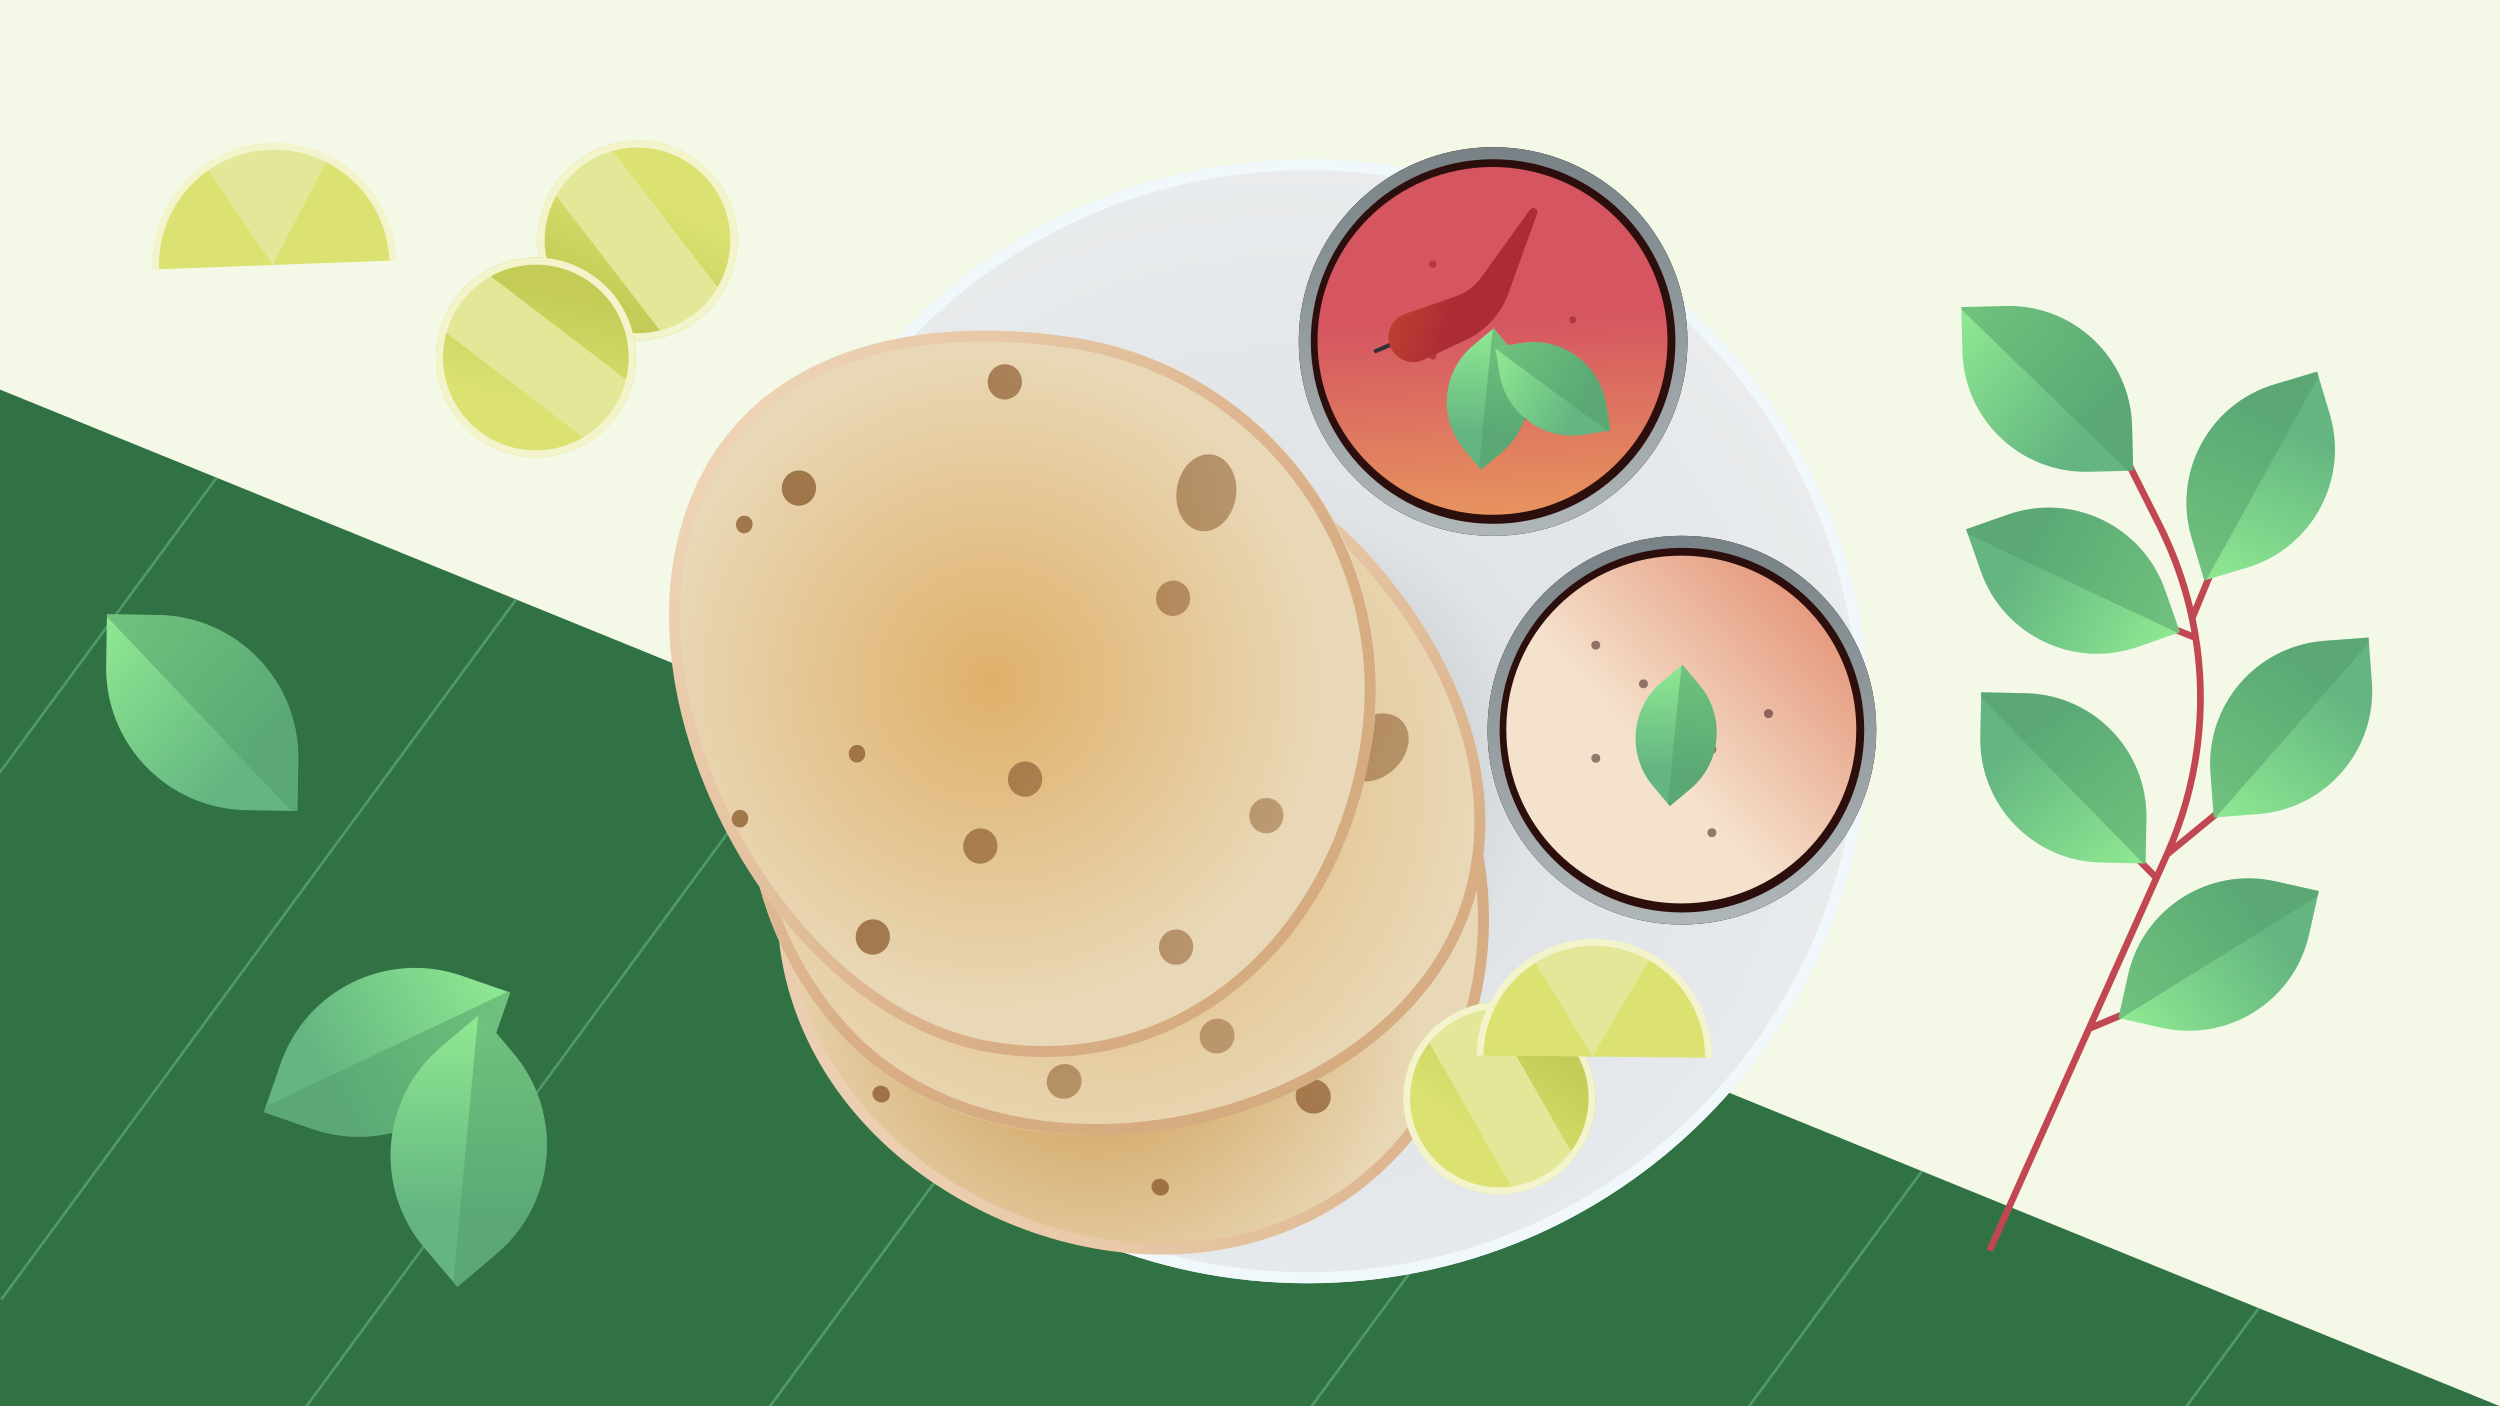 <svg width="1920" height="1080" viewBox="0 0 1920 1080" fill="none" xmlns="http://www.w3.org/2000/svg">
<g clip-path="url(#clip0_56:5)">
<rect width="1920" height="1080" fill="#F4F9E7"/>
<path d="M0 1080L-0.5 299L1920 1080H0Z" fill="#317245"/>
<path fill-rule="evenodd" clip-rule="evenodd" d="M236.557 1080H234.075L621.962 552.133L623.873 552.911L236.557 1080ZM592.557 1080H590.075L896.056 663.598L897.967 664.375L592.557 1080ZM1008.56 1080H1006.08L1216.35 793.848L1218.26 794.625L1008.56 1080ZM1344.56 1080H1342.08L1475.04 899.051L1476.95 899.828L1344.56 1080ZM1680.56 1080H1678.08L1733.74 1004.25L1735.65 1005.03L1680.56 1080ZM395.382 459.991L397.293 460.768L1.806 998.592L0.194 997.408L395.382 459.991ZM165.41 366.47L167.321 367.247L-0.31 595.103L-0.312 591.731L165.41 366.47Z" fill="#4F9B67"/>
<path d="M1435.81 553.93C1435.81 792.298 1242.58 985.533 1004.21 985.533C765.842 985.533 572.607 792.298 572.607 553.93C572.607 315.562 765.842 122.327 1004.21 122.327C1242.58 122.327 1435.81 315.562 1435.81 553.93Z" fill="url(#paint0_radial_56:5)"/>
<path fill-rule="evenodd" clip-rule="evenodd" d="M1004.21 977.053C1237.89 977.053 1427.33 787.615 1427.33 553.93C1427.33 320.245 1237.89 130.807 1004.21 130.807C770.525 130.807 581.086 320.245 581.086 553.93C581.086 787.615 770.525 977.053 1004.21 977.053ZM1004.21 985.533C1242.58 985.533 1435.81 792.298 1435.81 553.93C1435.81 315.562 1242.58 122.327 1004.21 122.327C765.842 122.327 572.607 315.562 572.607 553.93C572.607 792.298 765.842 985.533 1004.21 985.533Z" fill="#F1F8FB"/>
<path d="M1115.5 813.5C1048.68 949.204 927.5 999.5 758.902 928.226C601.5 849 567.356 697.229 634.176 561.525C700.996 425.821 865.173 369.979 1000.88 436.799C1086.5 500 1182.32 677.796 1115.5 813.5Z" fill="url(#paint1_radial_56:5)"/>
<path fill-rule="evenodd" clip-rule="evenodd" d="M758.746 922.893C890.248 987.644 1043.01 954.719 1107.76 823.216C1172.51 691.714 1118.39 532.619 986.892 467.868C855.389 403.117 696.294 457.23 631.543 588.733C566.792 720.235 627.243 858.142 758.746 922.893ZM755 930.5C890.704 997.32 1048.54 962.666 1115.36 826.962C1182.18 691.258 1126.34 527.081 990.638 460.261C854.934 393.441 690.756 449.283 623.936 584.987C557.117 720.691 619.296 863.68 755 930.5Z" fill="url(#paint2_linear_56:5)"/>
<path opacity="0.8" fill-rule="evenodd" clip-rule="evenodd" d="M1005.38 569.02C1012.11 572.33 1020.15 569.735 1023.36 563.222C1026.57 556.71 1023.72 548.748 1017 545.438C1010.27 542.128 1002.22 544.724 999.018 551.236C995.811 557.748 998.661 565.71 1005.38 569.02ZM750.791 546.684C765.495 553.924 781.944 550.598 787.53 539.254C793.115 527.911 785.723 512.845 771.018 505.605C756.313 498.364 739.864 501.69 734.279 513.034C728.693 524.378 736.086 539.443 750.791 546.684ZM824.605 586.81C831.328 590.12 839.376 587.524 842.583 581.012C845.789 574.499 842.939 566.537 836.217 563.227C829.495 559.917 821.446 562.513 818.24 569.025C815.033 575.537 817.883 583.5 824.605 586.81ZM940.58 731.342C937.373 737.854 929.325 740.45 922.602 737.14C915.88 733.83 913.03 725.868 916.237 719.356C919.443 712.844 927.492 710.248 934.214 713.558C940.936 716.868 943.786 724.83 940.58 731.342ZM979.175 779.647C975.969 786.159 967.92 788.755 961.198 785.445C954.476 782.135 951.626 774.172 954.832 767.66C958.039 761.148 966.088 758.552 972.81 761.862C979.532 765.172 982.382 773.135 979.175 779.647ZM1002.76 853.797C1009.49 857.107 1017.53 854.511 1020.74 847.999C1023.95 841.487 1021.1 833.524 1014.38 830.214C1007.65 826.904 999.604 829.5 996.398 836.012C993.191 842.525 996.041 850.487 1002.76 853.797ZM1098.66 659.843C1095.45 666.355 1087.4 668.951 1080.68 665.641C1073.96 662.331 1071.11 654.368 1074.31 647.856C1077.52 641.344 1085.57 638.748 1092.29 642.058C1099.01 645.368 1101.86 653.331 1098.66 659.843ZM627.097 659.688C633.82 662.997 641.868 660.402 645.075 653.89C648.281 647.377 645.431 639.415 638.709 636.105C631.987 632.795 623.938 635.391 620.732 641.903C617.525 648.415 620.375 656.378 627.097 659.688ZM674.966 797.778C671.76 804.29 663.711 806.886 656.989 803.576C650.267 800.266 647.417 792.303 650.623 785.791C653.83 779.279 661.879 776.683 668.601 779.993C675.323 783.303 678.173 791.266 674.966 797.778ZM673.933 845.945C677.295 847.6 681.277 846.387 682.829 843.236C684.38 840.085 682.913 836.189 679.552 834.534C676.191 832.879 672.209 834.092 670.657 837.243C669.105 840.394 670.572 844.29 673.933 845.945ZM876.809 845.497C875.257 848.648 871.275 849.861 867.914 848.206C864.553 846.551 863.086 842.655 864.637 839.504C866.189 836.353 870.171 835.14 873.532 836.795C876.893 838.45 878.36 842.346 876.809 845.497ZM888.249 917.446C891.61 919.101 895.592 917.888 897.144 914.737C898.696 911.586 897.229 907.69 893.868 906.035C890.506 904.38 886.524 905.593 884.972 908.744C883.421 911.895 884.888 915.791 888.249 917.446Z" fill="url(#paint3_linear_56:5)"/>
<path d="M645.578 794.208C543.638 682.454 551.594 509.222 663.348 407.283C775.101 305.344 948.333 313.299 1050.27 425.053C1152.21 536.806 1173.75 686.061 1062 788C950.247 889.939 747.517 905.961 645.578 794.208Z" fill="url(#paint4_radial_56:5)"/>
<path fill-rule="evenodd" clip-rule="evenodd" d="M669.062 413.547C560.768 512.331 553.059 680.2 651.842 788.493C750.625 896.786 954.992 881.012 1063.29 782.228C1171.58 683.445 1142.79 539.061 1044.01 430.767C945.224 322.474 777.355 314.764 669.062 413.547ZM663.347 407.283C551.594 509.222 543.638 682.454 645.578 794.208C747.517 905.961 957.247 890.432 1069 788.493C1180.75 686.554 1152.21 536.806 1050.27 425.053C948.333 313.299 775.101 305.344 663.347 407.283Z" fill="url(#paint5_linear_56:5)"/>
<path opacity="0.8" fill-rule="evenodd" clip-rule="evenodd" d="M925.866 785.996C920.331 791.045 919.809 799.486 924.701 804.849C929.592 810.212 938.046 810.466 943.581 805.416C949.117 800.366 949.639 791.925 944.747 786.563C939.855 781.2 931.402 780.946 925.866 785.996ZM1039.62 557.135C1027.51 568.181 1024.6 584.708 1033.12 594.05C1041.64 603.392 1058.36 602.01 1070.47 590.964C1082.58 579.918 1085.49 563.39 1076.97 554.049C1068.45 544.707 1051.72 546.089 1039.62 557.135ZM975.309 611.202C969.773 616.252 969.251 624.693 974.143 630.056C979.035 635.418 987.488 635.672 993.024 630.623C998.559 625.573 999.081 617.132 994.19 611.769C989.298 606.407 980.844 606.153 975.309 611.202ZM798.411 666.401C793.519 661.038 794.041 652.597 799.577 647.547C805.112 642.498 813.566 642.752 818.457 648.114C823.349 653.477 822.827 661.918 817.291 666.968C811.756 672.017 803.302 671.763 798.411 666.401ZM739.35 684.696C734.458 679.333 734.98 670.892 740.516 665.843C746.051 660.793 754.505 661.047 759.397 666.41C764.288 671.773 763.766 680.214 758.231 685.263C752.695 690.313 744.242 690.059 739.35 684.696ZM632.374 668.079C626.838 673.129 626.316 681.57 631.208 686.932C636.1 692.295 644.553 692.549 650.089 687.499C655.625 682.45 656.147 674.009 651.255 668.646C646.363 663.283 637.91 663.029 632.374 668.079ZM807.26 839.67C802.368 834.307 802.89 825.866 808.426 820.817C813.961 815.767 822.415 816.021 827.306 821.384C832.198 826.746 831.676 835.187 826.14 840.237C820.605 845.287 812.152 845.033 807.26 839.67ZM979.574 400.721C974.038 405.771 973.516 414.212 978.408 419.575C983.3 424.937 991.753 425.191 997.289 420.142C1002.82 415.092 1003.35 406.651 998.455 401.288C993.563 395.926 985.11 395.672 979.574 400.721ZM804.207 383.364C799.315 378.001 799.837 369.561 805.373 364.511C810.909 359.461 819.362 359.715 824.254 365.078C829.146 370.441 828.624 378.882 823.088 383.931C817.552 388.981 809.099 388.727 804.207 383.364ZM759.743 364.816C756.975 367.341 756.65 371.491 759.017 374.086C761.384 376.681 765.547 376.738 768.315 374.213C771.082 371.688 771.407 367.538 769.04 364.943C766.673 362.348 762.511 362.291 759.743 364.816ZM715.42 565.354C713.053 562.759 713.378 558.609 716.146 556.084C718.913 553.559 723.076 553.616 725.443 556.211C727.81 558.806 727.485 562.956 724.717 565.481C721.949 568.006 717.787 567.949 715.42 565.354ZM614.929 538.231C612.161 540.756 611.836 544.906 614.203 547.501C616.57 550.096 620.733 550.153 623.501 547.628C626.268 545.103 626.593 540.953 624.226 538.358C621.859 535.763 617.697 535.706 614.929 538.231Z" fill="url(#paint6_linear_56:5)"/>
<path d="M774.5 807.5C624.709 784.835 497.178 587.694 519.551 439.83C541.925 291.967 673.4 236.392 823.191 259.057C972.982 281.723 1076.27 419.963 1053.9 567.827C1031 701.5 915 824 774.5 807.5Z" fill="url(#paint7_radial_56:5)"/>
<path fill-rule="evenodd" clip-rule="evenodd" d="M524.884 436.269C502.954 581.199 620.07 778.57 765 800.5C909.93 822.43 1023.12 714.561 1045.05 569.631C1066.98 424.701 967.27 289.434 822.34 267.504C677.41 245.575 546.814 291.339 524.884 436.269ZM516.5 435C493.87 584.56 614.171 786.254 763.731 808.884C913.292 831.514 1030.81 720.46 1053.44 570.899C1076.07 421.339 973.169 281.751 823.609 259.12C674.048 236.49 539.13 285.44 516.5 435Z" fill="url(#paint8_linear_56:5)"/>
<path opacity="0.8" fill-rule="evenodd" clip-rule="evenodd" d="M959.572 624.447C958.451 631.855 963.361 638.742 970.538 639.828C977.715 640.914 984.442 635.788 985.563 628.38C986.684 620.971 981.774 614.085 974.597 612.999C967.42 611.913 960.693 617.038 959.572 624.447ZM903.836 375.029C901.383 391.235 909.53 405.906 922.032 407.798C934.534 409.69 946.657 398.086 949.109 381.879C951.561 365.673 943.414 351.002 930.912 349.11C918.411 347.219 906.288 358.823 903.836 375.029ZM887.922 457.523C886.801 464.931 891.71 471.818 898.887 472.904C906.064 473.99 912.791 468.864 913.912 461.456C915.033 454.047 910.124 447.161 902.947 446.075C895.77 444.989 889.043 450.114 887.922 457.523ZM785.251 611.791C778.074 610.705 773.165 603.819 774.286 596.411C775.407 589.002 782.134 583.877 789.311 584.963C796.488 586.049 801.397 592.935 800.276 600.343C799.155 607.752 792.428 612.877 785.251 611.791ZM750.889 663.193C743.712 662.107 738.802 655.221 739.923 647.813C741.044 640.404 747.771 635.278 754.948 636.364C762.125 637.45 767.035 644.337 765.914 651.745C764.793 659.154 758.066 664.279 750.889 663.193ZM657.319 717.642C656.198 725.051 661.107 731.937 668.284 733.023C675.461 734.109 682.188 728.984 683.309 721.575C684.43 714.166 679.521 707.28 672.344 706.194C665.167 705.108 658.44 710.234 657.319 717.642ZM901.226 740.827C894.049 739.741 889.14 732.855 890.261 725.447C891.382 718.038 898.109 712.913 905.286 713.999C912.463 715.085 917.372 721.971 916.251 729.379C915.13 736.788 908.403 741.913 901.226 740.827ZM758.703 291.322C757.582 298.73 762.492 305.617 769.669 306.703C776.846 307.789 783.573 302.663 784.694 295.255C785.815 287.846 780.905 280.96 773.728 279.874C766.551 278.788 759.824 283.913 758.703 291.322ZM611.537 388.259C604.36 387.173 599.451 380.287 600.572 372.879C601.693 365.47 608.42 360.345 615.597 361.431C622.774 362.517 627.683 369.403 626.562 376.811C625.441 384.22 618.714 389.345 611.537 388.259ZM565.315 401.848C564.754 405.552 567.115 408.981 570.588 409.506C574.061 410.032 577.33 407.455 577.891 403.751C578.451 400.046 576.091 396.617 572.618 396.092C569.145 395.567 565.875 398.143 565.315 401.848ZM657.154 585.548C653.681 585.022 651.32 581.594 651.881 577.889C652.441 574.185 655.711 571.608 659.184 572.133C662.657 572.659 665.017 576.088 664.457 579.792C663.896 583.496 660.627 586.073 657.154 585.548ZM562.007 627.752C561.446 631.456 563.807 634.885 567.28 635.411C570.753 635.936 574.022 633.359 574.583 629.655C575.143 625.951 572.782 622.522 569.31 621.996C565.837 621.471 562.567 624.048 562.007 627.752Z" fill="url(#paint9_linear_56:5)"/>
<path d="M1296 262.288C1296 344.737 1229.16 411.575 1146.71 411.575C1064.27 411.575 997.427 344.737 997.427 262.288C997.427 179.838 1064.27 113 1146.71 113C1229.16 113 1296 179.838 1296 262.288Z" fill="#2C0F0D"/>
<path fill-rule="evenodd" clip-rule="evenodd" d="M1146.71 402.303C1224.04 402.303 1286.73 339.616 1286.73 262.288C1286.73 184.959 1224.04 122.273 1146.71 122.273C1069.39 122.273 1006.7 184.959 1006.7 262.288C1006.7 339.616 1069.39 402.303 1146.71 402.303ZM1146.71 411.575C1229.16 411.575 1296 344.737 1296 262.288C1296 179.838 1229.16 113 1146.71 113C1064.27 113 997.427 179.838 997.427 262.288C997.427 344.737 1064.27 411.575 1146.71 411.575Z" fill="url(#paint10_linear_56:5)"/>
<path d="M1280.64 261.814C1280.64 335.572 1220.47 395.365 1146.24 395.365C1072.01 395.365 1011.84 335.572 1011.84 261.814C1011.84 188.056 1072.01 128.263 1146.24 128.263C1220.47 128.263 1280.64 188.056 1280.64 261.814Z" fill="url(#paint11_linear_56:5)"/>
<circle cx="1100.35" cy="273.415" r="2.782" fill="#B4373F"/>
<circle cx="1130.02" cy="227.052" r="2.782" fill="#B4373F"/>
<circle cx="1172.68" cy="267.851" r="2.782" fill="#B4373F"/>
<circle cx="1172.68" cy="319.777" r="2.782" fill="#B4373F"/>
<circle cx="1207.91" cy="245.597" r="2.782" fill="#B4373F"/>
<circle cx="1100.35" cy="202.943" r="2.782" fill="#B4373F"/>
<path d="M1147.13 252.11L1160.22 267.775C1180.31 291.807 1177.12 327.574 1153.09 347.664L1137.42 360.759L1124.33 345.094C1104.24 321.062 1107.43 285.294 1131.46 265.205L1147.13 252.11Z" fill="url(#paint12_linear_56:5)"/>
<path opacity="0.5" fill-rule="evenodd" clip-rule="evenodd" d="M1135.86 358.895L1146.37 252.743L1147.13 252.109L1160.22 267.774C1180.31 291.806 1177.12 327.574 1153.09 347.663L1137.42 360.758L1135.86 358.895Z" fill="#529D6A"/>
<path d="M1148.28 266.777L1168.43 263.497C1199.34 258.465 1228.49 279.448 1233.52 310.364L1236.8 330.517L1216.65 333.797C1185.73 338.829 1156.59 317.845 1151.56 286.929L1148.28 266.777Z" fill="url(#paint13_linear_56:5)"/>
<path opacity="0.5" fill-rule="evenodd" clip-rule="evenodd" d="M1234.4 330.907L1148.43 267.752L1148.28 266.778L1168.43 263.498C1199.34 258.466 1228.49 279.449 1233.52 310.365L1236.8 330.517L1234.4 330.907Z" fill="#529D6A"/>
<path fill-rule="evenodd" clip-rule="evenodd" d="M1055.13 270.258C1055.48 271.055 1056.41 271.419 1057.2 271.071L1074.81 263.387C1075.6 263.039 1075.97 262.112 1075.62 261.315C1075.27 260.519 1074.34 260.155 1073.55 260.503L1055.95 268.187C1055.15 268.534 1054.78 269.462 1055.13 270.258Z" fill="#323138"/>
<path d="M1175 161.075L1137.4 213.329C1132.65 219.926 1125.97 224.891 1118.29 227.54L1079.13 241.043C1069.17 244.476 1063.9 255.341 1067.35 265.288C1071.06 275.957 1083.19 281.067 1093.42 276.27L1125.99 260.988C1141.14 253.882 1152.83 241.037 1158.49 225.291L1180.52 163.977C1181.75 160.544 1177.13 158.113 1175 161.075Z" fill="url(#paint14_linear_56:5)"/>
<path d="M1441 560.764C1441 643.213 1374.16 710.051 1291.71 710.051C1209.26 710.051 1142.42 643.213 1142.42 560.764C1142.42 478.314 1209.26 411.476 1291.71 411.476C1374.16 411.476 1441 478.314 1441 560.764Z" fill="#2C0F0D"/>
<path fill-rule="evenodd" clip-rule="evenodd" d="M1291.71 700.779C1369.04 700.779 1431.73 638.092 1431.73 560.764C1431.73 483.435 1369.04 420.748 1291.71 420.748C1214.38 420.748 1151.7 483.435 1151.7 560.764C1151.7 638.092 1214.38 700.779 1291.71 700.779ZM1291.71 710.051C1374.16 710.051 1441 643.213 1441 560.764C1441 478.314 1374.16 411.476 1291.71 411.476C1209.26 411.476 1142.42 478.314 1142.42 560.764C1142.42 643.213 1209.26 710.051 1291.71 710.051Z" fill="url(#paint15_linear_56:5)"/>
<path d="M1425.64 560.29C1425.64 634.048 1365.46 693.841 1291.24 693.841C1217.01 693.841 1156.84 634.048 1156.84 560.29C1156.84 486.532 1217.01 426.739 1291.24 426.739C1365.46 426.739 1425.64 486.532 1425.64 560.29Z" fill="url(#paint16_linear_56:5)"/>
<circle opacity="0.5" cx="1225.56" cy="582.362" r="3.43" fill="#2C0F0D"/>
<circle opacity="0.5" cx="1262.15" cy="525.19" r="3.43" fill="#2C0F0D"/>
<circle opacity="0.5" cx="1314.75" cy="575.501" r="3.43" fill="#2C0F0D"/>
<circle opacity="0.5" cx="1314.75" cy="639.534" r="3.43" fill="#2C0F0D"/>
<circle opacity="0.5" cx="1358.2" cy="548.059" r="3.43" fill="#2C0F0D"/>
<circle opacity="0.5" cx="1225.56" cy="495.461" r="3.43" fill="#2C0F0D"/>
<path d="M1292.13 510.48L1305.22 526.145C1325.31 550.177 1322.12 585.944 1298.08 606.034L1282.42 619.129L1269.32 603.464C1249.23 579.432 1252.43 543.665 1276.46 523.575L1292.13 510.48Z" fill="url(#paint17_linear_56:5)"/>
<path opacity="0.5" fill-rule="evenodd" clip-rule="evenodd" d="M1280.86 617.265L1291.37 511.113L1292.13 510.48L1305.22 526.144C1325.31 550.176 1322.11 585.944 1298.08 606.033L1282.42 619.128L1280.86 617.265Z" fill="#529D6A"/>
<circle cx="1151.49" cy="843.342" r="73.785" transform="rotate(60.309 1151.49 843.342)" fill="url(#paint18_linear_56:5)"/>
<path fill-rule="evenodd" clip-rule="evenodd" d="M1163.4 916.18C1171.83 914.802 1180.18 911.923 1188.04 907.439C1196.47 902.633 1203.59 896.416 1209.28 889.256L1141.41 770.228C1132.35 771.474 1123.38 774.436 1114.95 779.243C1107.08 783.727 1100.36 789.438 1094.87 795.999L1163.4 916.18Z" fill="#E3E798"/>
<path fill-rule="evenodd" clip-rule="evenodd" d="M1091.95 877.291C1110.7 910.175 1152.56 921.633 1185.44 902.884C1218.33 884.134 1229.78 842.277 1211.03 809.393C1192.29 776.509 1150.43 765.051 1117.54 783.8C1084.66 802.55 1073.2 844.407 1091.95 877.291ZM1087.39 879.889C1107.58 915.289 1152.64 927.624 1188.04 907.44C1223.44 887.256 1235.78 842.195 1215.59 806.795C1195.41 771.394 1150.35 759.059 1114.95 779.244C1079.55 799.428 1067.21 844.488 1087.39 879.889Z" fill="#F3F4CB"/>
<path d="M1312.07 812.361C1312.3 789.103 1303.29 766.704 1287.01 750.091C1270.73 733.478 1248.52 724.013 1225.26 723.778C1202 723.542 1179.6 732.555 1162.99 748.835C1146.38 765.114 1136.91 787.326 1136.68 810.584L1224.37 811.473L1312.07 812.361Z" fill="#DBE272"/>
<path fill-rule="evenodd" clip-rule="evenodd" d="M1177.69 737.232L1223.14 811.378L1267.78 735.267C1254.93 727.949 1240.31 723.931 1225.26 723.778C1208.31 723.606 1191.82 728.347 1177.69 737.232Z" fill="#E3E798"/>
<path fill-rule="evenodd" clip-rule="evenodd" d="M1161.16 746.962C1178.27 730.195 1201.34 720.912 1225.29 721.155C1249.24 721.398 1272.12 731.146 1288.89 748.256C1305.65 765.365 1314.93 788.434 1314.69 812.388L1309.45 812.335C1309.68 789.772 1300.93 768.042 1285.14 751.927C1269.35 735.811 1247.8 726.628 1225.24 726.4C1202.67 726.171 1180.94 734.915 1164.83 750.708C1148.71 766.5 1139.53 788.048 1139.3 810.611L1134.06 810.558C1134.3 786.604 1144.05 763.728 1161.16 746.962Z" fill="#F3F4CB"/>
<circle cx="489.627" cy="184.627" r="76.739" transform="rotate(-127.621 489.627 184.627)" fill="url(#paint19_linear_56:5)"/>
<path fill-rule="evenodd" clip-rule="evenodd" d="M466.916 111.305C458.42 113.936 450.241 118.098 442.784 123.846C434.79 130.006 428.347 137.432 423.517 145.624L510.506 258.494C519.658 255.91 528.479 251.57 536.473 245.41C543.93 239.663 550.039 232.814 554.747 225.268L466.916 111.305Z" fill="#E3E798"/>
<path fill-rule="evenodd" clip-rule="evenodd" d="M546.088 141.112C522.056 109.929 477.295 104.133 446.112 128.165C414.93 152.198 409.133 196.958 433.166 228.141C457.198 259.324 501.959 265.12 533.142 241.088C564.324 217.056 570.121 172.295 546.088 141.112ZM550.409 137.782C524.538 104.213 476.351 97.973 442.782 123.845C409.213 149.716 402.973 197.902 428.845 231.471C454.716 265.04 502.903 271.28 536.472 245.409C570.041 219.537 576.281 171.351 550.409 137.782Z" fill="#F3F4CB"/>
<circle cx="411.567" cy="274.567" r="76.739" transform="rotate(37.376 411.567 274.567)" fill="url(#paint20_linear_56:5)"/>
<path fill-rule="evenodd" clip-rule="evenodd" d="M452.485 339.51C460.01 334.77 466.833 328.632 472.548 321.15C478.674 313.13 482.976 304.29 485.52 295.127L372.279 208.623C364.108 213.487 356.71 219.963 350.584 227.982C344.868 235.464 340.741 243.661 338.147 252.168L452.485 339.51Z" fill="#E3E798"/>
<path fill-rule="evenodd" clip-rule="evenodd" d="M368.295 331.214C399.58 355.113 444.316 349.124 468.215 317.839C492.113 286.554 486.125 241.818 454.84 217.919C423.554 194.021 378.819 200.009 354.92 231.294C331.021 262.58 337.009 307.315 368.295 331.214ZM364.983 335.549C398.663 361.276 446.822 354.83 472.549 321.15C498.277 287.471 491.831 239.312 458.151 213.584C424.472 187.857 376.313 194.303 350.585 227.983C324.858 261.662 331.304 309.821 364.983 335.549Z" fill="#F3F4CB"/>
<path d="M301.73 200.081C300.83 175.907 290.364 153.081 272.635 136.624C254.905 120.167 231.364 111.427 207.19 112.326C183.016 113.226 160.19 123.692 143.733 141.422C127.275 159.151 118.535 182.692 119.435 206.866L210.582 203.474L301.73 200.081Z" fill="#DBE272"/>
<path fill-rule="evenodd" clip-rule="evenodd" d="M158.43 128.644L209.298 203.436L251.924 122.171C238.213 115.2 222.834 111.745 207.19 112.327C189.573 112.983 172.672 118.719 158.43 128.644Z" fill="#E3E798"/>
<path fill-rule="evenodd" clip-rule="evenodd" d="M141.733 139.566C158.683 121.306 182.192 110.527 207.088 109.6C231.985 108.674 256.23 117.675 274.49 134.625C292.75 151.574 303.529 175.083 304.455 199.98L299.004 200.182C298.131 176.732 287.978 154.588 270.779 138.623C253.579 122.658 230.742 114.179 207.291 115.052C183.84 115.924 161.697 126.077 145.731 143.277C129.766 160.476 121.288 183.314 122.16 206.765L116.709 206.967C115.783 182.071 124.784 157.826 141.733 139.566Z" fill="#F3F4CB"/>
<path d="M391.788 762.259L378.904 799.458C359.138 856.526 296.851 886.765 239.783 866.999L202.584 854.115L215.469 816.915C235.235 759.848 297.521 729.609 354.589 749.375L391.788 762.259Z" fill="url(#paint21_linear_56:5)"/>
<path opacity="0.5" fill-rule="evenodd" clip-rule="evenodd" d="M204.117 849.689L389.989 761.635L391.788 762.259L378.904 799.458C359.138 856.526 296.851 886.765 239.783 866.998L202.584 854.114L204.117 849.689Z" fill="#529D6A"/>
<path d="M368.686 778.72L394.12 808.768C433.139 854.865 427.401 923.866 381.303 962.885L351.256 988.319L325.821 958.271C286.802 912.174 292.54 843.173 338.638 804.154L368.686 778.72Z" fill="url(#paint22_linear_56:5)"/>
<path opacity="0.5" fill-rule="evenodd" clip-rule="evenodd" d="M348.23 984.745L367.232 779.951L368.685 778.72L394.119 808.768C433.138 854.866 427.4 923.866 381.303 962.885L351.255 988.319L348.23 984.745Z" fill="#529D6A"/>
<path d="M82.139 471.725L121.501 472.364C181.887 473.344 230.045 523.091 229.065 583.478L228.426 622.84L189.064 622.201C128.678 621.22 80.52 571.473 81.5 511.087L82.139 471.725Z" fill="url(#paint23_linear_56:5)"/>
<path opacity="0.5" fill-rule="evenodd" clip-rule="evenodd" d="M223.744 622.765L82.108 473.63L82.139 471.726L121.501 472.365C181.887 473.345 230.045 523.093 229.065 583.479L228.426 622.841L223.744 622.765Z" fill="#529D6A"/>
<path fill-rule="evenodd" clip-rule="evenodd" d="M1656.24 404.755L1612.88 318.57L1617.52 316.234L1660.88 402.418C1671.2 422.927 1679 444.35 1684.28 466.245L1703.34 420.216L1708.14 422.204L1686.27 475.049C1698.24 532.285 1693.15 592.323 1670.81 647.417L1732.61 596.657L1735.91 600.674L1666.38 657.786L1609.39 785.057L1667.64 760.676L1669.65 765.472L1606.28 791.992L1530.36 961.539L1525.62 959.414L1653.05 674.83L1622.77 644.005L1626.48 640.362L1655.33 669.735L1661.88 655.103C1661.89 655.1 1661.89 655.098 1661.89 655.095C1685.08 603.303 1692.4 546.538 1684 491.694L1620.24 466.11L1622.17 461.286L1683.02 485.699C1678.16 457.851 1669.22 430.566 1656.24 404.755Z" fill="#C14752"/>
<path d="M1506.27 235.869L1540.37 235.024C1592.68 233.728 1636.13 275.082 1637.43 327.39L1638.27 361.487L1604.17 362.332C1551.87 363.628 1508.41 322.274 1507.12 269.966L1506.27 235.869Z" fill="url(#paint24_linear_56:5)"/>
<path opacity="0.5" fill-rule="evenodd" clip-rule="evenodd" d="M1634.21 361.589L1506.31 237.519L1506.27 235.87L1540.37 235.025C1592.67 233.729 1636.13 275.083 1637.43 327.391L1638.27 361.488L1634.21 361.589Z" fill="#529D6A"/>
<path d="M1692.92 445.747L1683.17 413.065C1668.2 362.926 1696.72 310.149 1746.86 295.183L1779.54 285.429L1789.29 318.111C1804.26 368.25 1775.74 421.027 1725.6 435.992L1692.92 445.747Z" fill="url(#paint25_linear_56:5)"/>
<path opacity="0.5" fill-rule="evenodd" clip-rule="evenodd" d="M1780.7 289.316L1694.51 445.275L1692.92 445.747L1683.17 413.065C1668.2 362.926 1696.72 310.148 1746.86 295.183L1779.54 285.428L1780.7 289.316Z" fill="#529D6A"/>
<path d="M1674.12 485.522L1662.86 453.329C1645.58 403.941 1591.53 377.913 1542.14 395.195L1509.95 406.46L1521.21 438.653C1538.49 488.042 1592.54 514.069 1641.93 496.787L1674.12 485.522Z" fill="url(#paint26_linear_56:5)"/>
<path opacity="0.5" fill-rule="evenodd" clip-rule="evenodd" d="M1511.29 410.29L1672.56 486.068L1674.12 485.523L1662.86 453.33C1645.58 403.942 1591.53 377.914 1542.14 395.196L1509.95 406.461L1511.29 410.29Z" fill="#529D6A"/>
<path d="M1647.74 663.152L1648.43 629.052C1649.49 576.738 1607.95 533.468 1555.63 532.405L1521.53 531.713L1520.84 565.813C1519.78 618.127 1561.32 661.397 1613.64 662.46L1647.74 663.152Z" fill="url(#paint27_linear_56:5)"/>
<path opacity="0.5" fill-rule="evenodd" clip-rule="evenodd" d="M1521.45 535.769L1646.09 663.119L1647.74 663.152L1648.43 629.052C1649.49 576.738 1607.94 533.468 1555.63 532.406L1521.53 531.713L1521.45 535.769Z" fill="#529D6A"/>
<path d="M1700.2 627.791L1697.65 593.78C1693.73 541.602 1732.85 496.126 1785.02 492.205L1819.04 489.649L1821.59 523.66C1825.51 575.838 1786.39 621.314 1734.21 625.235L1700.2 627.791Z" fill="url(#paint28_linear_56:5)"/>
<path opacity="0.5" fill-rule="evenodd" clip-rule="evenodd" d="M1819.34 493.694L1701.85 627.667L1700.2 627.791L1697.65 593.78C1693.73 541.602 1732.85 496.126 1785.03 492.205L1819.04 489.649L1819.34 493.694Z" fill="#529D6A"/>
<path d="M1626.94 781.889L1634.41 748.608C1645.86 697.551 1696.53 665.443 1747.58 676.893L1780.86 684.356L1773.4 717.637C1761.95 768.693 1711.28 800.801 1660.22 789.352L1626.94 781.889Z" fill="url(#paint29_linear_56:5)"/>
<path opacity="0.5" fill-rule="evenodd" clip-rule="evenodd" d="M1779.98 688.315L1628.55 782.25L1626.94 781.889L1634.41 748.608C1645.86 697.551 1696.53 665.444 1747.58 676.893L1780.86 684.356L1779.98 688.315Z" fill="#529D6A"/>
</g>
<defs>
<radialGradient id="paint0_radial_56:5" cx="0" cy="0" r="1" gradientUnits="userSpaceOnUse" gradientTransform="translate(978.772 592.935) rotate(87.432) scale(567.844)">
<stop stop-color="#B4B8BB"/>
<stop offset="0.366" stop-color="#E0E4E7"/>
<stop offset="0.98" stop-color="#ECEEEF"/>
</radialGradient>
<radialGradient id="paint1_radial_56:5" cx="0" cy="0" r="1" gradientUnits="userSpaceOnUse" gradientTransform="translate(838 770.5) rotate(116.615) scale(254.465)">
<stop stop-color="#CB9749"/>
<stop offset="1" stop-color="#E9D8B7"/>
</radialGradient>
<linearGradient id="paint2_linear_56:5" x1="1247.98" y1="445.47" x2="626.863" y2="956.016" gradientUnits="userSpaceOnUse">
<stop stop-color="#D0A777"/>
<stop offset="0.408" stop-color="#D9AE86"/>
<stop offset="0.985" stop-color="#EFD6B9"/>
</linearGradient>
<linearGradient id="paint3_linear_56:5" x1="951.463" y1="886.142" x2="1160.75" y2="386.017" gradientUnits="userSpaceOnUse">
<stop stop-color="#8F5F33"/>
<stop offset="1" stop-color="#8F5F33" stop-opacity="0.4"/>
</linearGradient>
<radialGradient id="paint4_radial_56:5" cx="0" cy="0" r="1" gradientUnits="userSpaceOnUse" gradientTransform="translate(833.353 593.655) rotate(-170.024) scale(303.949)">
<stop stop-color="#DFB06A"/>
<stop offset="1" stop-color="#E9D8B7"/>
</radialGradient>
<linearGradient id="paint5_linear_56:5" x1="952.313" y1="1056.95" x2="703.787" y2="292.312" gradientUnits="userSpaceOnUse">
<stop stop-color="#D0A777"/>
<stop offset="0.408" stop-color="#D9AE86"/>
<stop offset="0.985" stop-color="#EFD6B9"/>
</linearGradient>
<linearGradient id="paint6_linear_56:5" x1="650.324" y1="620.014" x2="1039.51" y2="997.448" gradientUnits="userSpaceOnUse">
<stop stop-color="#8F5F33"/>
<stop offset="1" stop-color="#8F5F33" stop-opacity="0.4"/>
</linearGradient>
<radialGradient id="paint7_radial_56:5" cx="0" cy="0" r="1" gradientUnits="userSpaceOnUse" gradientTransform="translate(761.268 523.548) rotate(-171.707) scale(258.347 255.022)">
<stop stop-color="#DFB06A"/>
<stop offset="1" stop-color="#E9D8B7"/>
</radialGradient>
<linearGradient id="paint8_linear_56:5" x1="1145.39" y1="811.704" x2="470.854" y2="374.166" gradientUnits="userSpaceOnUse">
<stop stop-color="#D0A777"/>
<stop offset="0.408" stop-color="#D9AE86"/>
<stop offset="0.985" stop-color="#EFD6B9"/>
</linearGradient>
<linearGradient id="paint9_linear_56:5" x1="641" y1="669" x2="1181" y2="717.159" gradientUnits="userSpaceOnUse">
<stop stop-color="#8F5F33"/>
<stop offset="1" stop-color="#8F5F33" stop-opacity="0.4"/>
</linearGradient>
<linearGradient id="paint10_linear_56:5" x1="1146.71" y1="113" x2="1146.67" y2="424.619" gradientUnits="userSpaceOnUse">
<stop stop-color="#788286"/>
<stop offset="1" stop-color="#B2B9BB"/>
</linearGradient>
<linearGradient id="paint11_linear_56:5" x1="1191.18" y1="487.367" x2="1178.12" y2="241.883" gradientUnits="userSpaceOnUse">
<stop stop-color="#F2BA5D"/>
<stop offset="1" stop-color="#D55561"/>
</linearGradient>
<linearGradient id="paint12_linear_56:5" x1="1133.46" y1="331.709" x2="1135.29" y2="257.134" gradientUnits="userSpaceOnUse">
<stop stop-color="#64B581"/>
<stop offset="1" stop-color="#8DE691"/>
</linearGradient>
<linearGradient id="paint13_linear_56:5" x1="1209.79" y1="319.116" x2="1146.56" y2="279.528" gradientUnits="userSpaceOnUse">
<stop stop-color="#64B581"/>
<stop offset="1" stop-color="#8DE691"/>
</linearGradient>
<linearGradient id="paint14_linear_56:5" x1="1115.71" y1="247.051" x2="1055.74" y2="227.206" gradientUnits="userSpaceOnUse">
<stop stop-color="#AB2B37"/>
<stop offset="1" stop-color="#C5472B"/>
</linearGradient>
<linearGradient id="paint15_linear_56:5" x1="1291.71" y1="411.476" x2="1291.66" y2="723.095" gradientUnits="userSpaceOnUse">
<stop stop-color="#788286"/>
<stop offset="1" stop-color="#B2B9BB"/>
</linearGradient>
<linearGradient id="paint16_linear_56:5" x1="1247.57" y1="560.714" x2="1392.19" y2="426.784" gradientUnits="userSpaceOnUse">
<stop stop-color="#F5E2CD"/>
<stop offset="1" stop-color="#E38E72"/>
</linearGradient>
<linearGradient id="paint17_linear_56:5" x1="1278.46" y1="590.079" x2="1280.28" y2="515.504" gradientUnits="userSpaceOnUse">
<stop stop-color="#64B581"/>
<stop offset="1" stop-color="#8DE691"/>
</linearGradient>
<linearGradient id="paint18_linear_56:5" x1="1109.45" y1="808.165" x2="1146.35" y2="883.666" gradientUnits="userSpaceOnUse">
<stop stop-color="#C4CC57"/>
<stop offset="1" stop-color="#DBE272"/>
</linearGradient>
<linearGradient id="paint19_linear_56:5" x1="445.904" y1="148.042" x2="484.273" y2="226.565" gradientUnits="userSpaceOnUse">
<stop stop-color="#C4CC57"/>
<stop offset="1" stop-color="#DBE272"/>
</linearGradient>
<linearGradient id="paint20_linear_56:5" x1="367.844" y1="237.982" x2="406.213" y2="316.505" gradientUnits="userSpaceOnUse">
<stop stop-color="#C4CC57"/>
<stop offset="1" stop-color="#DBE272"/>
</linearGradient>
<linearGradient id="paint21_linear_56:5" x1="246.66" y1="818.718" x2="371.722" y2="747.675" gradientUnits="userSpaceOnUse">
<stop stop-color="#64B581"/>
<stop offset="1" stop-color="#8DE691"/>
</linearGradient>
<linearGradient id="paint22_linear_56:5" x1="343.273" y1="932.355" x2="345.91" y2="788.548" gradientUnits="userSpaceOnUse">
<stop stop-color="#64B581"/>
<stop offset="1" stop-color="#8DE691"/>
</linearGradient>
<linearGradient id="paint23_linear_56:5" x1="181.048" y1="592.003" x2="74.541" y2="495.339" gradientUnits="userSpaceOnUse">
<stop stop-color="#64B581"/>
<stop offset="1" stop-color="#8DE691"/>
</linearGradient>
<linearGradient id="paint24_linear_56:5" x1="1596.16" y1="336.476" x2="1500.53" y2="256.58" gradientUnits="userSpaceOnUse">
<stop stop-color="#64B581"/>
<stop offset="1" stop-color="#8DE691"/>
</linearGradient>
<linearGradient id="paint25_linear_56:5" x1="1766.44" y1="332.622" x2="1714.41" y2="445.855" gradientUnits="userSpaceOnUse">
<stop stop-color="#64B581"/>
<stop offset="1" stop-color="#8DE691"/>
</linearGradient>
<linearGradient id="paint26_linear_56:5" x1="1548.23" y1="437.006" x2="1656.78" y2="498.213" gradientUnits="userSpaceOnUse">
<stop stop-color="#64B581"/>
<stop offset="1" stop-color="#8DE691"/>
</linearGradient>
<linearGradient id="paint27_linear_56:5" x1="1546.73" y1="573.71" x2="1627.05" y2="668.983" gradientUnits="userSpaceOnUse">
<stop stop-color="#64B581"/>
<stop offset="1" stop-color="#8DE691"/>
</linearGradient>
<linearGradient id="paint28_linear_56:5" x1="1796.17" y1="532.96" x2="1721.18" y2="632.482" gradientUnits="userSpaceOnUse">
<stop stop-color="#64B581"/>
<stop offset="1" stop-color="#8DE691"/>
</linearGradient>
<linearGradient id="paint29_linear_56:5" x1="1746.37" y1="719.128" x2="1645.64" y2="792.486" gradientUnits="userSpaceOnUse">
<stop stop-color="#64B581"/>
<stop offset="1" stop-color="#8DE691"/>
</linearGradient>
<clipPath id="clip0_56:5">
<rect width="1920" height="1080" fill="white"/>
</clipPath>
</defs>
</svg>
